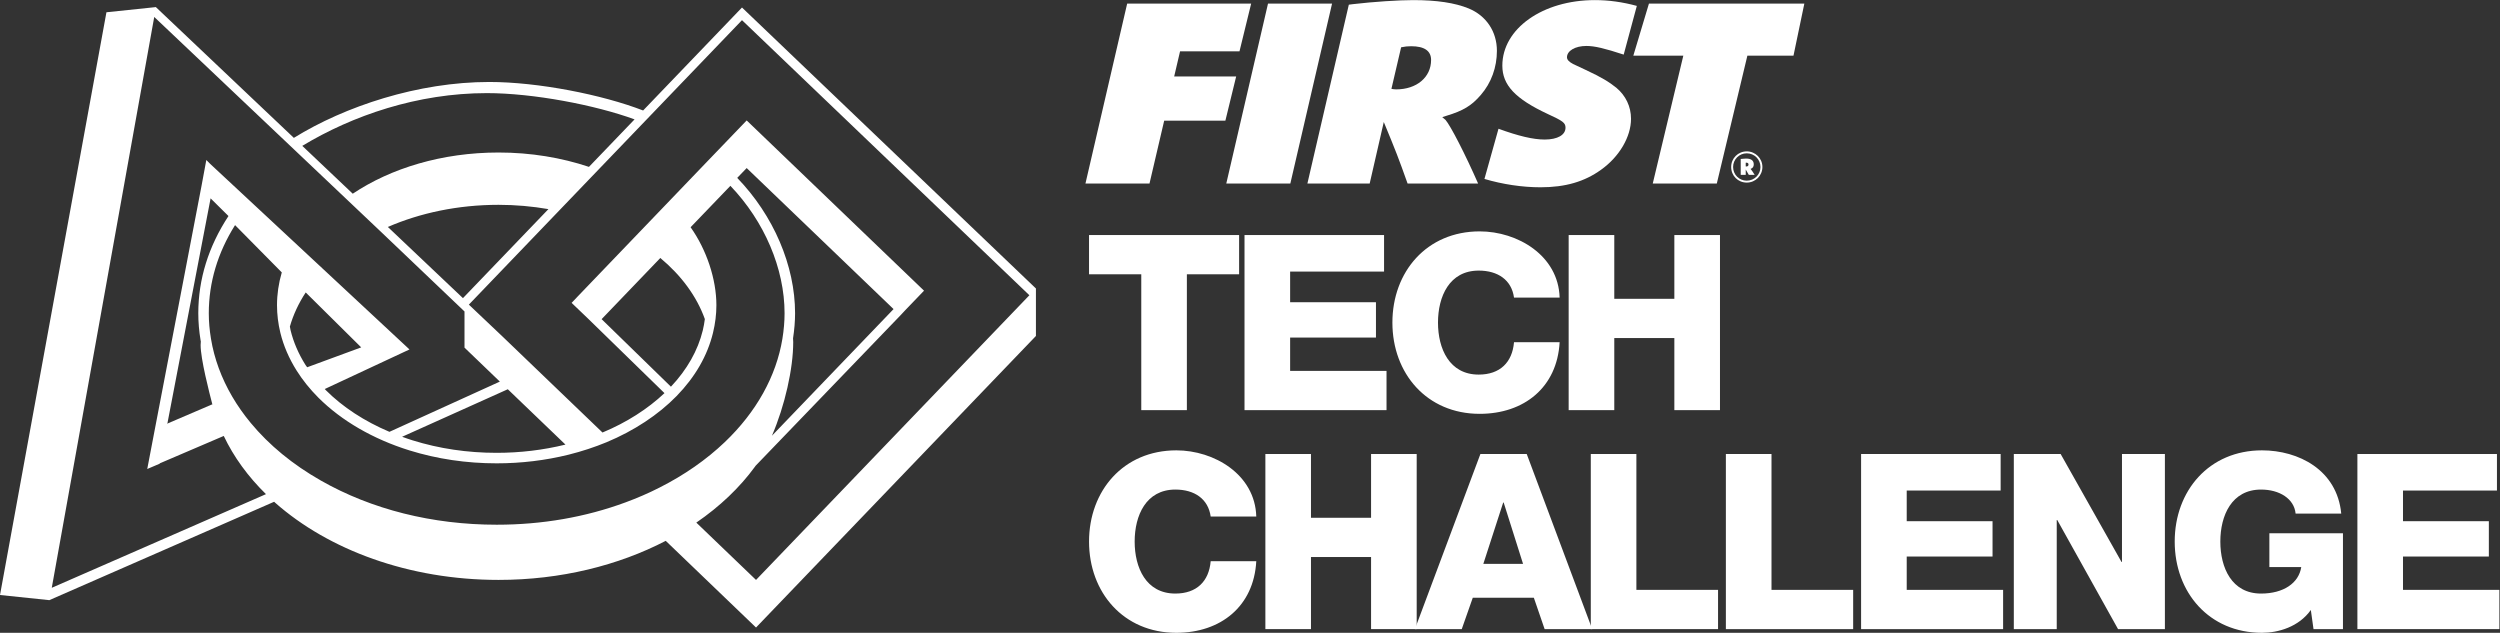 <?xml version="1.0" encoding="UTF-8"?>
<!-- Created with Inkscape (http://www.inkscape.org/) -->
<svg width="237.83" height="60.2" version="1.1" viewBox="0 0 237.83 60.2" xml:space="preserve" xmlns="http://www.w3.org/2000/svg"><rect x="0" y="0" width="237.83" height="60.2" fill="#333333" stroke="none"/><g transform="matrix(1.333 0 0 -1.333 0 60.2)"><g transform="scale(.1)" fill="#fff"><path d="m884.32 255.86h-37.285v-96.953h-32.539v96.953h-37.285v28.008h107.11v-28.008"/><path d="m888.17 283.87h99.59v-26.074h-67.032v-21.875h61.25v-25.215h-61.25v-23.789h68.79v-28.008h-101.35v124.96"/><path d="m1080.5 239.24c-1.73 12.598-11.54 19.258-25.19 19.258-21 0-29.06-18.555-29.06-37.109 0-18.555 8.06-37.11 29.06-37.11 15.21 0 23.98 8.75 25.19 23.106h32.56c-1.76-32.207-25.37-51.113-57.05-51.113-37.81 0-62.301 28.886-62.301 65.117 0 36.23 24.491 65.097 62.301 65.097 26.95 0 56.17-17.148 57.05-47.246h-32.56"/><path d="m1119.5 283.87h32.56v-45.508h42.87v45.508h32.56v-124.96h-32.56v51.446h-42.87v-51.446h-32.56v124.96"/><path d="m864.03 82.969c-1.758 12.598-11.562 19.258-25.215 19.258-20.996 0-29.043-18.555-29.043-37.11s8.047-37.109 29.043-37.109c15.235 0 23.985 8.75 25.215 23.106h32.539c-1.738-32.207-25.371-51.113-57.05-51.113-37.793 0-62.305 28.887-62.305 65.117 0 36.231 24.512 65.098 62.305 65.098 26.953 0 56.191-17.149 57.05-47.246h-32.539"/><path d="m903.06 127.6h32.539v-45.508h42.89v45.508h32.556v-124.96h-32.556v51.445h-42.89v-51.445h-32.539v124.96"/><path d="m1058.6 49.18h28.36l-13.83 43.77h-0.35zm-2.09 78.418h33.07l46.73-124.96h-33.96l-7.7 22.402h-43.57l-7.87-22.402h-33.44l46.74 124.96"/><path d="m1135.3 127.6h32.54v-96.954h58.28v-28.008h-90.82v124.96"/><path d="m1231.7 127.6h32.56v-96.954h58.28v-28.008h-90.84v124.96"/><path d="m1328.2 127.6h99.59v-26.075h-67.03v-21.875h61.25v-25.215h-61.25v-23.789h68.79v-28.008h-101.35v124.96"/><path d="m1437.2 127.6h33.42l43.42-77.012h0.35v77.012h30.63v-124.96h-33.44l-43.4 77.871h-0.35v-77.871h-30.63v124.96"/><path d="m1672.1 2.637h-21.02l-1.91 13.652c-8.58-12.09-23.28-16.289-34.85-16.289-37.79 0-62.3 28.887-62.3 65.117 0 36.231 24.51 65.098 62.3 65.098 25.92 0 53.56-13.828 56.55-45.156h-32.56c-1.06 10.684-11.55 17.168-24.67 17.168-21.02 0-29.06-18.555-29.06-37.11s8.04-37.109 29.06-37.109c16.09 0 26.95 7.519 28.69 18.906h-22.75v24.141h52.52v-68.418"/><path d="m1682.4 127.6h99.59v-26.075h-67.05v-21.875h61.27v-25.215h-61.27v-23.789h68.79v-28.008h-101.33v124.96"/><path d="m804.43 449.04h88.484l-8.332-34.074h-42.41l-4.192-17.902h44.239l-7.703-31.567h-43.668l-10.481-44.851h-45.711l29.774 128.39"/><path d="m904.94 449.04h45.711l-29.773-128.39h-45.711l29.773 128.39"/><path d="m996.37 387.82c14.673 0 24.953 8.668 24.953 20.985 0 6.547-4.82 9.816-14.26 9.816-2.73 0-4.19-0.191-7.13-0.769l-6.918-29.641c1.468-0.195 1.679-0.391 3.355-0.391zm-33.758 60.446 2.938 0.386c14.676 1.735 32.918 2.887 42.983 2.887 16.77 0 29.77-1.926 39.63-5.965 12.58-5.199 20.13-16.554 20.13-30.222 0-11.743-3.99-22.907-11.54-31.571-6.5-7.508-12.37-11.164-24.53-14.82l-2.93-0.965c1.25-0.961 1.67-1.348 2.3-1.926 3.57-4.043 14.26-24.832 23.28-45.425h-50.33c-6.493 18.285-8.384 23.097-16.981 43.886l-10.063-43.886h-44.449l29.562 127.62"/><path d="m1176.8 449.04h110.9l-7.75-37.168h-32.91l-21.81-91.226h-45.71l21.81 91.226h-35.68l11.15 37.168"/><path d="m1246.3 332.8c0.99 0 1.55 0.476 1.55 1.383 0 0.863-0.51 1.335-1.51 1.335-0.21 0-0.25 0-0.47-0.043v-2.628c0.17-0.047 0.26-0.047 0.43-0.047zm-4.01 5.347c0.56 0.043 0.65 0.082 1.77 0.172 1.12 0.086 1.59 0.129 2.07 0.129 3.66 0 5.47-1.422 5.47-4.137 0-1.636-0.69-2.628-2.15-3.191l-0.18-0.043c0.13-0.086 0.18-0.129 0.22-0.215 0.39-0.344 1.68-2.285 2.76-4.051h-4.18c-0.86 1.594-1.12 2.028-2.2 3.836v-3.836h-3.58zm4.31-15.472c5.43 0 9.79 4.351 9.79 9.738 0 5.43-4.36 9.785-9.79 9.785-5.38 0-9.74-4.355-9.74-9.742 0-5.473 4.31-9.781 9.74-9.781zm0 20.902c6.16 0 11.17-4.961 11.17-11.121 0-6.203-4.96-11.16-11.17-11.16-6.25 0-11.12 4.871-11.12 11.16 0 6.207 4.92 11.121 11.12 11.121"/><path d="m1059.4 323.91c12.85-3.816 26.9-5.957 40.03-5.957 17.82 0 31.45 4.039 43.19 12.512 13 9.238 21.39 23.48 21.39 36.379 0 8.664-3.78 16.555-10.48 22.14-5.25 4.231-10.7 7.508-21.81 12.704l-9.02 4.234c-2.93 1.539-4.4 3.078-4.4 4.812 0 4.622 5.87 8.083 13.84 8.083 5.96 0 13.06-1.731 26.64-6.172l9.37 34.757c-10.16 2.758-20.05 4.141-29.93 4.141-37.32 0-66.05-20.402-66.05-46.777 0-13.856 9.23-23.676 32.29-34.457 10.9-5 12.79-6.352 12.79-9.817 0-5.195-5.66-8.468-14.89-8.468-8.17 0-18.66 2.503-32.92 7.699l-0.01-4e-3 -10.03-35.809"/><path d="m113.06 146.58-5.208-27.207 51.829 22.238c-3.301 6.973-5.969 14.176-7.887 21.571l-38.734-16.602"/><path d="m113.06 146.58"/><path d="m539.55 37.734-42.61 40.91c16.731 11.465 30.911 24.91 41.829 39.872 0.156 0.214 0.293 0.437 0.449 0.656l103.61 107.6 3.086 3.308 13.535 14.082-126.56 121.5-28.457-29.605-31.36-32.688-21.375-22.265-40.293-41.977 0.02-0.019-3.488-3.633 11.75-11.25 54.531-53.172c-11.934-11.289-27.102-20.977-44.207-28.098-0.024-8e-3 -0.032-8e-3 -0.032-8e-3l-35.996 34.551-35.332 33.934-24.043 22.785 57.129 59.504 28.692 29.89 31.179 32.465 77.922 81.149 205.11-196.32zm26.426 172.45c0.925 6.082 1.445 12.078 1.445 17.871 0 33.996-15.41 69.851-41.289 96.601l6.758 7.012 104.82-100.64-86.797-90.382c9.219 21.418 15.184 47.863 15.184 66.828 0 0.8-0.055 1.738-0.125 2.715zm-87.149-34.543-49.473 48.203 41.895 43.652c14.922-12.43 25.938-27.285 31.777-43.602-0.359-2.675-0.808-5.343-1.464-8.039-3.536-14.445-11.204-27.949-22.735-40.214zm-8.223-72.04c-7.636-3.898-15.761-7.414-24.121-10.5-28.703-10.606-59.668-15.965-92.011-15.965-45.856 0-89.25 10.887-125.5 31.531-20.043 11.398-36.883 25.226-50.028 41.105-5.035 6.075-9.472 12.391-13.222 18.809-7.723 13.191-12.824 27.078-15.156 41.277-1.043 6.328-1.555 12.278-1.555 18.196 0 21.945 6.301 43.093 18.746 62.898l33.348-33.754c-2.27-7.746-3.411-15.621-3.411-23.433 0-6.504 0.805-13.114 2.407-19.696 2.265-9.238 6.172-18.301 11.597-26.926 4.297-6.835 9.539-13.328 15.555-19.355 16.551-16.504 39-29.52 64.938-37.605 19.691-6.125 40.644-9.239 62.285-9.239 17.468 0 34.738 2.078 51.328 6.18 9.433 2.363 18.574 5.363 27.09 8.887 19.621 8.175 36.894 19.562 49.961 32.937 13.261 13.606 22.011 28.801 25.996 45.141 1.601 6.609 2.422 13.222 2.422 19.676 0 18.57-7.004 39.597-18.411 55.675l28.391 29.547c24.277-25.316 38.672-59.035 38.672-90.933 0-5.879-0.527-11.993-1.543-18.196-4.387-26.758-18.594-52.265-41.074-73.73-13.184-12.586-28.887-23.524-46.7-32.528zm-327.43 105.03c0.031-0.235 0.113-0.457 0.148-0.703-0.086-0.957-0.148-1.844-0.148-2.547 0-10.02 6.14-33.809 8.621-43.313 0-7e-3 8e-3 -0.019 8e-3 -0.031l-32.586-13.934 31.078 161.95 12.758-12.617c-14.254-21.727-21.535-45.051-21.535-69.375 0-6.321 0.535-12.688 1.656-19.426zm76.043-19.121c-0.371 0.547-0.821 1.066-1.176 1.621-4.996 7.949-8.59 16.277-10.656 24.726-0.219 0.899-0.313 1.797-0.508 2.696 2.426 8.508 6.269 16.672 11.301 24.347l39.601-39.199zm150.29-22.52 34.043-32.676c-15.86-3.894-32.375-5.878-49.082-5.878-20.879 0-41.094 3-60.043 8.917-2.535 0.782-4.996 1.661-7.461 2.54l75.441 33.925zm-332.56-134.87 73.125 407.39 137.11-129.94 24.996-23.687 59.324-56.555v-25.812l25.223-24.239-78.797-35.847c-17.789 7.527-33.289 17.625-45.379 29.707-0.266 0.254-0.496 0.566-0.774 0.847l60.457 28.235-142.18 132.39-2.809 2.825-3.402-18.344-33.567-175.01-5.191-27.176 8.898 3.797 0.028 0.227 45.679 19.566c7.137-15.066 17.371-29.043 30.118-41.543zm354.45 270.25-61.004-63.527-53.594 50.789c23.016 9.996 50.043 15.805 78.996 15.805 12.262 0 24.168-1.094 35.602-3.067zm-43.954 82.785c33.106 0 77.356-8.492 105.43-18.738l-1.262-1.316-31.179-32.465-0.11-0.117c-19.617 6.562-41.453 10.25-64.527 10.25-40.281 0-76.848-11.188-104.05-29.403l-0.402 0.387-32.707 30.992-2.91 2.77c35.742 21.582 82.125 37.64 131.71 37.64zm391.88-139.44v0.074l-0.039-0.035-209.75 200.5-70.558-73.492c-29.16 11.285-75 20.344-109.82 20.344-50.703 0-102.95-17.301-139.44-39.891l-98.383 93.234 8e-3 0.106-0.105-8e-3 -0.067 0.055-0.019-0.067-35.184-3.683-75.957-415.88 35.352-3.691 0.035 0.105 160.26 70.129c0.258-0.234 0.5-0.488 0.754-0.715 38.137-33.633 95.375-55.059 159.39-55.059 44.422 0 85.535 10.332 119.32 27.883l64.434-61.867 199.76 208.07v33.84l0.039 0.032-0.039 0.019"/></g></g></svg>
